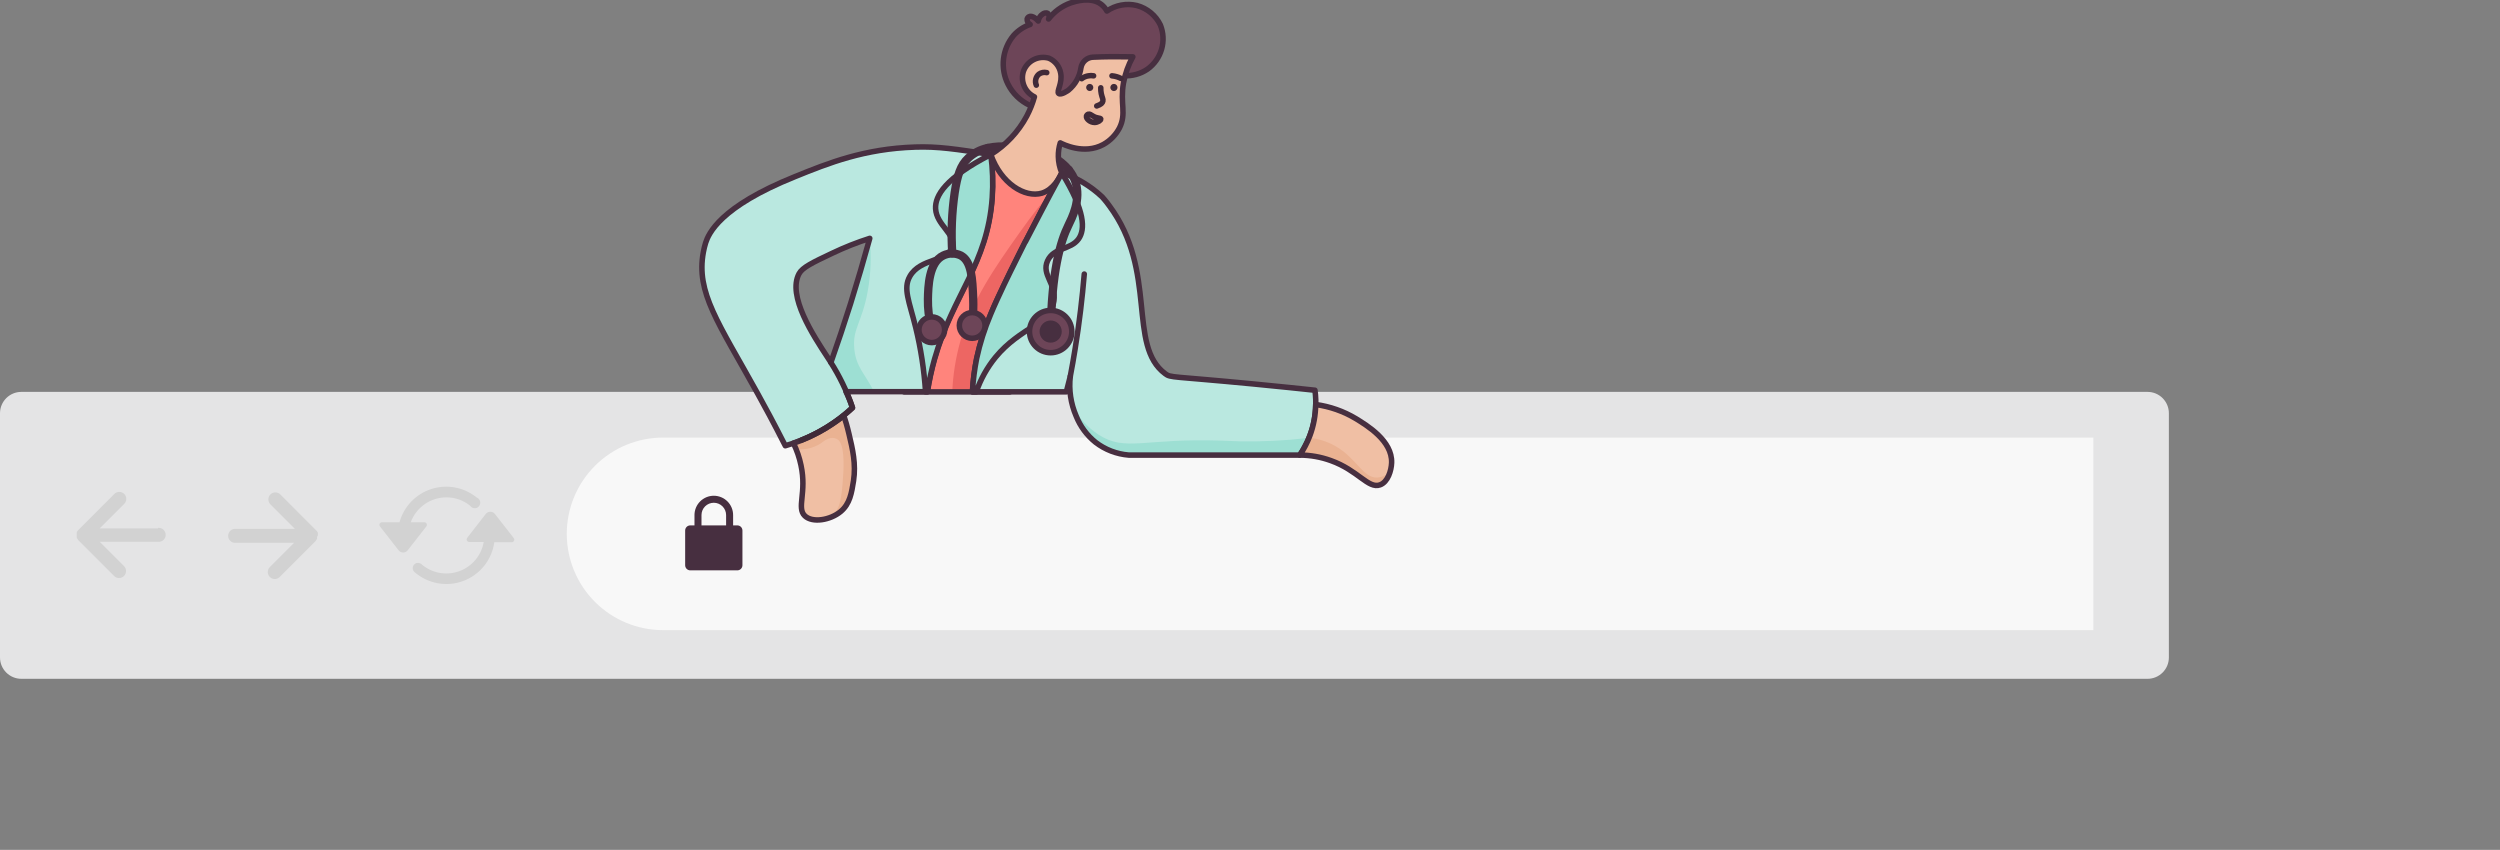 <svg width="453" height="154" viewBox="0 0 453 154" fill="none" xmlns="http://www.w3.org/2000/svg">
<rect x="0" y="0" width="453" height="154" fill="#808080" stroke="none"/>
<g clip-path="url(#clip0_2_2)">
<path d="M389.13 71.01H3.87C1.733 71.01 0 72.743 0 74.88V119.13C0 121.267 1.733 123 3.87 123H389.13C391.267 123 393 121.267 393 119.13V74.88C393 72.743 391.267 71.01 389.13 71.01Z" fill="#E4E4E5"/>
<path d="M120.14 79.29H379.32V114.18H120.14C115.515 114.177 111.081 112.339 107.811 109.069C104.541 105.799 102.703 101.365 102.7 96.74V96.74C102.7 94.448 103.151 92.179 104.028 90.062C104.905 87.945 106.191 86.021 107.811 84.401C109.431 82.781 111.355 81.495 113.472 80.618C115.589 79.741 117.858 79.29 120.15 79.29H120.14Z" fill="#F8F8F8"/>
<path d="M133.6 95.2H132.84V93.33C132.84 92.402 132.471 91.511 131.815 90.855C131.158 90.199 130.268 89.83 129.34 89.83C128.412 89.83 127.521 90.199 126.865 90.855C126.209 91.511 125.84 92.402 125.84 93.33V95.2H125.08C124.833 95.2 124.597 95.298 124.422 95.472C124.248 95.647 124.15 95.883 124.15 96.13V102.42C124.15 102.667 124.248 102.903 124.422 103.078C124.597 103.252 124.833 103.35 125.08 103.35H133.6C133.847 103.35 134.083 103.252 134.258 103.078C134.432 102.903 134.53 102.667 134.53 102.42V96.13C134.53 95.883 134.432 95.647 134.258 95.472C134.083 95.298 133.847 95.2 133.6 95.2ZM127.11 93.33C127.11 92.739 127.345 92.171 127.763 91.753C128.181 91.335 128.749 91.1 129.34 91.1C129.931 91.1 130.499 91.335 130.917 91.753C131.335 92.171 131.57 92.739 131.57 93.33V95.2H127.11V93.33Z" fill="#472F40"/>
<path d="M57.6 97C57.605 96.94 57.605 96.88 57.6 96.82C57.6 96.76 57.6 96.7 57.6 96.63C57.594 96.594 57.594 96.556 57.6 96.52C57.6 96.52 57.6 96.52 57.6 96.52C57.6 96.52 57.53 96.41 57.5 96.36L57.39 96.2L50.76 89.56C50.519 89.336 50.2 89.214 49.87 89.221C49.541 89.227 49.227 89.362 48.995 89.595C48.763 89.829 48.63 90.143 48.626 90.472C48.621 90.802 48.745 91.12 48.97 91.36L53.44 95.83H42.72C42.544 95.814 42.367 95.835 42.2 95.892C42.033 95.948 41.88 96.039 41.75 96.158C41.62 96.277 41.516 96.422 41.445 96.583C41.374 96.744 41.337 96.919 41.337 97.095C41.337 97.271 41.374 97.446 41.445 97.607C41.516 97.768 41.62 97.913 41.75 98.032C41.88 98.151 42.033 98.242 42.2 98.298C42.367 98.355 42.544 98.376 42.72 98.36H53.29L48.82 102.83C48.614 103.073 48.507 103.385 48.52 103.703C48.533 104.022 48.665 104.324 48.891 104.549C49.116 104.775 49.418 104.907 49.736 104.92C50.055 104.933 50.367 104.826 50.61 104.62L57.24 97.99V97.94L57.35 97.79C57.35 97.79 57.42 97.69 57.45 97.63C57.48 97.57 57.45 97.63 57.45 97.58C57.445 97.54 57.445 97.5 57.45 97.46C57.45 97.4 57.45 97.34 57.45 97.27C57.513 97.188 57.563 97.097 57.6 97Z" fill="#D2D2D2"/>
<path d="M28.64 95.74H18.07L22.54 91.27C22.765 91.03 22.889 90.712 22.884 90.382C22.88 90.053 22.747 89.739 22.515 89.505C22.283 89.272 21.969 89.137 21.64 89.131C21.31 89.124 20.991 89.246 20.75 89.47L14.12 96.11L14.01 96.27C13.971 96.32 13.937 96.373 13.91 96.43V96.43C13.916 96.466 13.916 96.504 13.91 96.54C13.906 96.603 13.906 96.667 13.91 96.73C13.897 96.85 13.897 96.97 13.91 97.09C13.904 97.153 13.904 97.217 13.91 97.28C13.915 97.32 13.915 97.36 13.91 97.4V97.45C13.937 97.507 13.971 97.561 14.01 97.61L14.12 97.76V97.81L20.75 104.44C20.993 104.646 21.305 104.753 21.623 104.74C21.942 104.727 22.244 104.595 22.469 104.369C22.695 104.144 22.827 103.842 22.84 103.523C22.853 103.205 22.746 102.893 22.54 102.65L18.07 98.18H28.64C28.816 98.196 28.992 98.174 29.16 98.118C29.326 98.062 29.48 97.971 29.61 97.852C29.74 97.733 29.844 97.588 29.915 97.427C29.986 97.266 30.023 97.091 30.023 96.915C30.023 96.739 29.986 96.564 29.915 96.403C29.844 96.242 29.74 96.097 29.61 95.978C29.48 95.859 29.326 95.768 29.16 95.712C28.992 95.656 28.816 95.634 28.64 95.65V95.74Z" fill="#D2D2D2"/>
<path d="M93.05 97.45L89.68 93.13C89.582 93.003 89.456 92.901 89.312 92.83C89.168 92.76 89.01 92.723 88.85 92.723C88.69 92.723 88.532 92.76 88.388 92.83C88.244 92.901 88.118 93.003 88.02 93.13L84.66 97.45C84.606 97.519 84.572 97.603 84.562 97.69C84.553 97.778 84.569 97.867 84.607 97.946C84.646 98.025 84.706 98.092 84.781 98.138C84.856 98.185 84.942 98.21 85.03 98.21H87.65C87.441 99.413 86.915 100.539 86.127 101.473C85.339 102.406 84.317 103.112 83.165 103.519C82.014 103.927 80.775 104.02 79.575 103.79C78.376 103.56 77.259 103.014 76.34 102.21C76.149 102.052 75.904 101.975 75.658 101.995C75.411 102.015 75.182 102.13 75.019 102.317C74.856 102.503 74.772 102.746 74.785 102.993C74.799 103.24 74.908 103.472 75.09 103.64C76.28 104.687 77.731 105.391 79.29 105.679C80.849 105.967 82.456 105.827 83.941 105.274C85.427 104.721 86.734 103.776 87.725 102.539C88.716 101.302 89.354 99.82 89.57 98.25H92.68C92.776 98.257 92.871 98.236 92.954 98.187C93.037 98.138 93.103 98.066 93.143 97.979C93.184 97.892 93.196 97.794 93.18 97.7C93.163 97.605 93.118 97.518 93.05 97.45V97.45Z" fill="#D2D2D2"/>
<path d="M86.39 90.16C85.259 89.237 83.916 88.612 82.482 88.339C81.048 88.067 79.569 88.157 78.179 88.601C76.788 89.045 75.531 89.829 74.52 90.882C73.509 91.934 72.777 93.223 72.39 94.63H69.23C69.141 94.628 69.053 94.651 68.977 94.697C68.901 94.743 68.839 94.81 68.799 94.89C68.76 94.969 68.743 95.059 68.752 95.147C68.761 95.236 68.795 95.32 68.85 95.39L72.22 99.71C72.318 99.837 72.444 99.939 72.588 100.01C72.732 100.08 72.89 100.117 73.05 100.117C73.21 100.117 73.368 100.08 73.512 100.01C73.656 99.939 73.782 99.837 73.88 99.71L77.25 95.39C77.304 95.321 77.338 95.237 77.347 95.15C77.357 95.062 77.341 94.974 77.303 94.894C77.264 94.815 77.204 94.748 77.129 94.701C77.055 94.655 76.968 94.63 76.88 94.63H74.43C74.915 93.309 75.793 92.168 76.946 91.362C78.1 90.555 79.473 90.122 80.88 90.12C82.449 90.115 83.971 90.652 85.19 91.64C85.276 91.772 85.392 91.881 85.529 91.959C85.666 92.037 85.819 92.082 85.976 92.09C86.133 92.098 86.29 92.069 86.433 92.005C86.577 91.941 86.704 91.844 86.803 91.721C86.902 91.599 86.971 91.455 87.004 91.301C87.037 91.147 87.033 90.988 86.993 90.836C86.953 90.684 86.877 90.543 86.772 90.426C86.668 90.308 86.537 90.217 86.39 90.16V90.16Z" fill="#D2D2D2"/>
<path d="M192.39 31.3C191.5 34.52 190.17 39.48 188.74 45.62C186.74 54.21 185.06 59.31 183.64 67.2C183.35 68.8 183.13 70.13 182.99 71.01H163.83C164.15 69.62 164.6 67.74 165.23 65.53C165.23 65.53 165.69 63.94 166.23 62.26C168.881 53.733 171.996 45.357 175.56 37.17L179.56 27.95L180.29 28.06C184.415 28.764 188.465 29.849 192.39 31.3V31.3Z" fill="#FF847C"/>
<path d="M191.09 30.82H191C190.541 31.043 190.093 31.29 189.66 31.56C189.19 31.86 189.07 31.88 189.01 32C188.66 32.62 189.94 34 190.59 34.6C189.07 36.39 187 38.96 184.72 42.19C180.22 48.56 176.17 54.31 174.03 61.77C173.179 64.779 172.683 67.876 172.55 71H183C183.14 70.12 183.36 68.79 183.65 67.19C185.07 59.3 186.76 54.19 188.75 45.61C189.589 40.748 190.809 35.96 192.4 31.29L191.09 30.82Z" fill="#ED6663"/>
<path d="M192.39 31.3C191.5 34.52 190.17 39.48 188.74 45.62C186.74 54.21 185.06 59.31 183.64 67.2C183.35 68.8 183.13 70.13 182.99 71.01H163.83C164.15 69.62 164.6 67.74 165.23 65.53C165.23 65.53 165.69 63.94 166.23 62.26C168.881 53.733 171.996 45.357 175.56 37.17L179.56 27.95L180.29 28.06C184.415 28.764 188.465 29.849 192.39 31.3V31.3Z" stroke="#472F40" stroke-linecap="round" stroke-linejoin="round"/>
<path d="M179.53 28C173.18 27 169.86 26.51 165.84 26.65C156.62 26.94 150.1 29.55 144.09 31.99C130.37 37.5 128.39 42.38 127.86 44C127.69 44.551 127.554 45.112 127.45 45.68C126.08 53.03 130.15 58.41 137.3 71.34C138.49 73.48 140.25 76.73 142.3 80.77C143.1 80.54 144 80.23 144.95 79.86C148.469 78.475 151.695 76.44 154.46 73.86C154.3 73.36 154.12 72.86 153.89 72.29C153.66 71.72 153.49 71.37 153.29 70.97H168.03C168.338 68.946 168.769 66.942 169.32 64.97C172.66 53.23 178.91 47.87 179.77 35.72C179.948 33.145 179.867 30.559 179.53 28V28ZM154.13 55C152.98 58.65 151.78 62.21 150.56 65.68L149.99 64.8C147.36 60.8 142.63 53.61 144.79 49.59C145.39 48.47 147.19 47.59 150.79 45.89C152.996 44.836 155.271 43.934 157.6 43.19C156.533 47.063 155.377 51 154.13 55Z" fill="#BAE8E0"/>
<path d="M157.24 52.73C157.802 49.589 157.919 46.384 157.59 43.21C157.303 44.29 157.003 45.37 156.69 46.45L156.32 47.75C156.24 48 156.17 48.24 156.1 48.49C156.03 48.74 155.91 49.15 155.81 49.49C155.783 49.605 155.749 49.718 155.71 49.83C155.58 50.29 155.44 50.76 155.3 51.22L154.64 53.39C154.51 53.8 154.39 54.21 154.26 54.62C154.26 54.76 154.17 54.9 154.13 55.04L153.2 57.93V58.03L153.09 58.36L152.67 59.62C152.51 60.1 152.36 60.57 152.2 61.04L152.05 61.48C151.96 61.75 151.87 62.03 151.77 62.3C151.38 63.45 150.99 64.59 150.59 65.72C151.637 67.371 152.556 69.099 153.34 70.89L153.39 71.03H158.39C156.78 67.73 155.11 66.58 154.8 63.2C154.44 59.5 156.2 58.52 157.24 52.73Z" fill="#9DDFD3"/>
<path d="M182.89 26.61C181.591 26.467 180.277 26.535 179 26.81" stroke="#472F40" stroke-width="1.5" stroke-linecap="round" stroke-linejoin="round"/>
<path d="M190.74 28.4C191.857 29.008 192.85 29.818 193.67 30.79" stroke="#472F40" stroke-width="1.5" stroke-linecap="round" stroke-linejoin="round"/>
<path d="M203.57 13.71C205.115 13.819 206.651 13.403 207.93 12.53C209.156 11.648 210.052 10.382 210.474 8.932C210.896 7.482 210.821 5.932 210.26 4.53C209.845 3.67 209.25 2.909 208.515 2.3C207.78 1.691 206.922 1.248 206 1C205.075 0.777 204.114 0.751 203.179 0.923C202.243 1.095 201.355 1.462 200.57 2C200.32 1.54 199.98 1.135 199.57 0.81C197.65 -0.69 194.76 0.28 194 0.53C192.416 1.098 191.028 2.108 190 3.44C190.083 3.28 190.116 3.098 190.092 2.92C190.069 2.741 189.992 2.573 189.87 2.44C189.54 2.2 189.05 2.44 188.92 2.56C188.708 2.701 188.528 2.885 188.392 3.101C188.255 3.316 188.166 3.558 188.13 3.81C187.54 3.12 186.86 2.81 186.45 3.03C186.37 3.07 186.3 3.126 186.243 3.195C186.186 3.264 186.144 3.344 186.12 3.43C186.098 3.632 186.138 3.836 186.234 4.014C186.331 4.193 186.479 4.338 186.66 4.43C185.507 4.833 184.475 5.521 183.66 6.43C182.649 7.645 182.015 9.13 181.838 10.7C181.66 12.271 181.946 13.86 182.66 15.27C183.502 16.931 184.87 18.267 186.55 19.07C188.901 20.304 191.577 20.779 194.21 20.43C200.14 19.48 203.18 14.4 203.57 13.71Z" fill="#6D4558"/>
<path d="M203.57 13.71C205.115 13.819 206.651 13.403 207.93 12.53C209.156 11.648 210.052 10.382 210.474 8.932C210.896 7.482 210.821 5.932 210.26 4.53C209.845 3.67 209.25 2.909 208.515 2.3C207.78 1.691 206.922 1.248 206 1C205.075 0.777 204.114 0.751 203.179 0.923C202.243 1.095 201.355 1.462 200.57 2C200.32 1.54 199.98 1.135 199.57 0.81C197.65 -0.69 194.76 0.28 194 0.53C192.416 1.098 191.028 2.108 190 3.44C190.083 3.28 190.116 3.098 190.092 2.92C190.069 2.741 189.992 2.573 189.87 2.44C189.54 2.2 189.05 2.44 188.92 2.56C188.708 2.701 188.528 2.885 188.392 3.101C188.255 3.316 188.166 3.558 188.13 3.81C187.54 3.12 186.86 2.81 186.45 3.03C186.37 3.07 186.3 3.126 186.243 3.195C186.186 3.264 186.144 3.344 186.12 3.43C186.098 3.632 186.138 3.836 186.234 4.014C186.331 4.193 186.479 4.338 186.66 4.43C185.507 4.833 184.475 5.521 183.66 6.43C182.649 7.645 182.015 9.13 181.838 10.7C181.66 12.271 181.946 13.86 182.66 15.27C183.502 16.931 184.87 18.267 186.55 19.07C188.901 20.304 191.577 20.779 194.21 20.43C200.14 19.48 203.18 14.4 203.57 13.71Z" stroke="#472F40" stroke-linecap="round" stroke-linejoin="round"/>
<path d="M237.81 77.51C237.315 79.271 236.542 80.942 235.52 82.46H204.52C202.339 82.285 200.255 81.483 198.52 80.15C196.955 78.894 195.742 77.254 195 75.39C194.015 73.119 193.649 70.628 193.94 68.17L193.22 71H176.22C176.318 68.96 176.575 66.93 176.99 64.93C177.587 62.161 178.447 59.455 179.56 56.85C180.37 54.85 181.3 52.92 183.14 49.12C184.38 46.58 185.37 44.64 185.8 43.79C187.36 40.72 189.56 36.49 192.41 31.29C195.12 32.212 197.602 33.702 199.69 35.66C199.91 35.9 200.12 36.15 200.12 36.15C200.45 36.54 200.72 36.89 201 37.28C209.84 49.19 204.21 62.58 211.14 67.72C212.14 68.48 212.22 68.14 227.08 69.57C231.8 70.02 235.68 70.44 238.27 70.71C238.574 72.985 238.418 75.297 237.81 77.51V77.51Z" fill="#BAE8E0"/>
<path d="M237.19 79.32C236.42 79.42 235.24 79.55 233.8 79.68C229.699 80.015 225.579 80.072 221.47 79.85C207.27 79.33 203.99 81.95 199.05 78.75C197.123 77.476 195.526 75.762 194.39 73.75C194.558 74.319 194.762 74.877 195 75.42C195.742 77.284 196.955 78.924 198.52 80.18C200.255 81.513 202.339 82.315 204.52 82.49H235.52C236.182 81.492 236.742 80.43 237.19 79.32Z" fill="#9DDFD3"/>
<path d="M179.53 28C173.18 27 169.86 26.51 165.84 26.65C156.62 26.94 150.1 29.55 144.09 31.99C130.37 37.5 128.39 42.38 127.86 44C127.69 44.551 127.554 45.112 127.45 45.68C126.08 53.03 130.15 58.41 137.3 71.34C138.49 73.48 140.25 76.73 142.3 80.77C143.1 80.54 144 80.23 144.95 79.86C148.469 78.475 151.695 76.44 154.46 73.86C154.3 73.36 154.12 72.86 153.89 72.29C153.66 71.72 153.49 71.37 153.29 70.97H168.03C168.338 68.946 168.769 66.942 169.32 64.97C172.66 53.23 178.91 47.87 179.77 35.72C179.948 33.145 179.867 30.559 179.53 28V28ZM154.13 55C152.98 58.65 151.78 62.21 150.56 65.68L149.99 64.8C147.36 60.8 142.63 53.61 144.79 49.59C145.39 48.47 147.19 47.59 150.79 45.89C152.996 44.836 155.271 43.934 157.6 43.19C156.533 47.063 155.377 51 154.13 55Z" stroke="#472F40" stroke-linecap="round" stroke-linejoin="round"/>
<path d="M237.81 77.51C237.315 79.271 236.542 80.942 235.52 82.46H204.52C202.339 82.285 200.255 81.483 198.52 80.15C196.955 78.894 195.742 77.254 195 75.39C194.015 73.119 193.649 70.628 193.94 68.17L193.22 71H176.22C176.318 68.96 176.575 66.93 176.99 64.93C177.587 62.161 178.447 59.455 179.56 56.85C180.37 54.85 181.3 52.92 183.14 49.12C184.38 46.58 185.37 44.64 185.8 43.79C187.36 40.72 189.56 36.49 192.41 31.29C195.12 32.212 197.602 33.702 199.69 35.66C199.91 35.9 200.12 36.15 200.12 36.15C200.45 36.54 200.72 36.89 201 37.28C209.84 49.19 204.21 62.58 211.14 67.72C212.14 68.48 212.22 68.14 227.08 69.57C231.8 70.02 235.68 70.44 238.27 70.71C238.574 72.985 238.418 75.297 237.81 77.51V77.51Z" stroke="#472F40" stroke-linecap="round" stroke-linejoin="round"/>
<path d="M235.52 82.46C237.44 82.466 239.345 82.804 241.15 83.46C246.07 85.21 247.93 88.62 250.05 87.86C251.49 87.35 252.11 85.25 252.16 83.86C252.31 79.86 247.67 77.08 245.69 75.86C243.459 74.521 240.978 73.65 238.4 73.3C238.382 75.248 238.02 77.178 237.33 79C236.864 80.22 236.257 81.381 235.52 82.46V82.46Z" fill="#F0BFA4"/>
<path d="M249.55 86.53C246.95 86.64 245.83 83 241.92 80.8C240.463 79.991 238.858 79.484 237.2 79.31V79.31C236.755 80.415 236.195 81.471 235.53 82.46C237.45 82.466 239.355 82.804 241.16 83.46C246.08 85.21 247.94 88.62 250.06 87.86C250.535 87.624 250.95 87.282 251.272 86.861C251.595 86.44 251.816 85.95 251.92 85.43C251.294 86.078 250.449 86.47 249.55 86.53V86.53Z" fill="#EAB292"/>
<path d="M235.52 82.46C237.44 82.466 239.345 82.804 241.15 83.46C246.07 85.21 247.93 88.62 250.05 87.86C251.49 87.35 252.11 85.25 252.16 83.86C252.31 79.86 247.67 77.08 245.69 75.86C243.459 74.521 240.978 73.65 238.4 73.3C238.382 75.248 238.02 77.178 237.33 79C236.864 80.22 236.257 81.381 235.52 82.46V82.46Z" stroke="#472F40" stroke-linecap="round" stroke-linejoin="round"/>
<path d="M192.39 31.3C191.997 30.369 191.787 29.371 191.77 28.36C191.754 27.523 191.872 26.689 192.12 25.89C192.56 26.12 196.43 28.1 199.93 26.18C201.174 25.484 202.188 24.442 202.85 23.18C204.16 20.55 202.93 18.79 203.57 15.06C203.866 13.389 204.441 11.78 205.27 10.3C203.5 10.3 201.64 10.24 199.7 10.3L197.82 10.37C197.353 10.395 196.909 10.578 196.56 10.889C196.212 11.199 195.979 11.62 195.9 12.08C195.714 13.749 194.886 15.281 193.59 16.35C193.52 16.4 192.27 17.29 191.83 16.94C191.39 16.59 192.58 15.04 192.18 13.18C192.068 12.603 191.818 12.062 191.45 11.604C191.082 11.146 190.609 10.784 190.07 10.55C189.14 10.28 188.143 10.377 187.282 10.819C186.421 11.262 185.762 12.017 185.44 12.93C185.165 13.812 185.216 14.763 185.583 15.611C185.95 16.459 186.609 17.147 187.44 17.55C187.098 18.763 186.628 19.936 186.04 21.05C184.515 23.896 182.27 26.292 179.53 28C181.38 33.29 185.74 35.9 188.79 35C190.88 34.35 192 32.2 192.39 31.3Z" fill="#F0BFA4"/>
<path d="M192.39 31.3C191.997 30.369 191.787 29.371 191.77 28.36C191.754 27.523 191.872 26.689 192.12 25.89C192.56 26.12 196.43 28.1 199.93 26.18C201.174 25.484 202.188 24.442 202.85 23.18C204.16 20.55 202.93 18.79 203.57 15.06C203.866 13.389 204.441 11.78 205.27 10.3C203.5 10.3 201.64 10.24 199.7 10.3L198.02 10.36C197.498 10.388 197.002 10.593 196.612 10.94C196.221 11.287 195.96 11.755 195.87 12.27C195.652 13.869 194.838 15.327 193.59 16.35C193.52 16.4 192.27 17.29 191.83 16.94C191.39 16.59 192.58 15.04 192.18 13.18C192.068 12.603 191.818 12.062 191.45 11.604C191.082 11.146 190.609 10.784 190.07 10.55C189.14 10.28 188.143 10.377 187.282 10.819C186.421 11.262 185.762 12.017 185.44 12.93C185.165 13.812 185.216 14.763 185.583 15.611C185.95 16.459 186.609 17.147 187.44 17.55C187.098 18.763 186.628 19.936 186.04 21.05C184.515 23.896 182.27 26.292 179.53 28C181.38 33.29 185.74 35.9 188.79 35C190.88 34.35 192 32.2 192.39 31.3Z" stroke="#472F40" stroke-linecap="round" stroke-linejoin="round"/>
<path d="M179.53 28C171.31 32.22 169.4 35.47 169.53 37.83C169.71 40.83 173.16 42.33 172.53 44.7C171.79 47.48 166.77 46.7 164.86 50.08C163.61 52.31 164.74 54.53 165.92 59.32C166.857 63.153 167.456 67.062 167.71 71H168.05C168.13 70.51 168.21 70.05 168.29 69.6C168.29 69.46 168.34 69.32 168.37 69.18C168.45 68.78 168.53 68.38 168.61 68L168.76 67.36C168.82 67.07 168.89 66.77 168.96 66.5C169.08 66 169.21 65.5 169.34 65.07C172.68 53.33 178.93 47.97 179.79 35.82C179.968 33.211 179.881 30.591 179.53 28V28Z" fill="#9DDFD3"/>
<path d="M179.53 28C171.31 32.22 169.4 35.47 169.53 37.83C169.71 40.83 173.16 42.33 172.53 44.7C171.79 47.48 166.77 46.7 164.86 50.08C163.61 52.31 164.74 54.53 165.92 59.32C166.857 63.153 167.456 67.062 167.71 71H168.05C168.13 70.51 168.21 70.05 168.29 69.6C168.29 69.46 168.34 69.32 168.37 69.18C168.45 68.78 168.53 68.38 168.61 68L168.76 67.36C168.82 67.07 168.89 66.77 168.96 66.5C169.08 66 169.21 65.5 169.34 65.07C172.68 53.33 178.93 47.97 179.79 35.82C179.968 33.211 179.881 30.591 179.53 28V28Z" stroke="#472F40" stroke-linecap="round" stroke-linejoin="round"/>
<path d="M185.77 43.81C184.77 45.81 183.9 47.56 183.09 49.2L181.93 51.59C180.99 53.59 180.18 55.32 179.51 56.94C178.41 59.52 177.56 62.199 176.97 64.94V64.94C176.59 66.865 176.336 68.812 176.21 70.77C176.215 70.847 176.215 70.923 176.21 71H176.9C177.684 68.721 178.866 66.598 180.39 64.73C184.87 59.28 190.39 58.73 190.96 54.51C191.41 51.39 188.68 49.79 189.81 47.28C190.94 44.77 193.99 45.33 195.45 43.28C196.64 41.57 196.66 38.28 192.4 31.34C189.55 36.54 187.4 40.77 185.79 43.84L185.77 43.81Z" fill="#9DDFD3"/>
<path d="M185.77 43.81C184.77 45.81 183.9 47.56 183.09 49.2L181.93 51.59C180.99 53.59 180.18 55.32 179.51 56.94C178.41 59.52 177.56 62.199 176.97 64.94V64.94C176.59 66.865 176.336 68.812 176.21 70.77C176.215 70.847 176.215 70.923 176.21 71H176.9C177.684 68.721 178.866 66.598 180.39 64.73C184.87 59.28 190.39 58.73 190.96 54.51C191.41 51.39 188.68 49.79 189.81 47.28C190.94 44.77 193.99 45.33 195.45 43.28C196.64 41.57 196.66 38.28 192.4 31.34C189.55 36.54 187.4 40.77 185.79 43.84L185.77 43.81Z" stroke="#472F40" stroke-linecap="round" stroke-linejoin="round"/>
<path d="M197.46 16.5C197.819 16.5 198.11 16.209 198.11 15.85C198.11 15.491 197.819 15.2 197.46 15.2C197.101 15.2 196.81 15.491 196.81 15.85C196.81 16.209 197.101 16.5 197.46 16.5Z" fill="#402A38"/>
<path d="M201.84 16.5C202.199 16.5 202.49 16.209 202.49 15.85C202.49 15.491 202.199 15.2 201.84 15.2C201.481 15.2 201.19 15.491 201.19 15.85C201.19 16.209 201.481 16.5 201.84 16.5Z" fill="#402A38"/>
<path d="M199.46 15.91C199.448 16.266 199.478 16.622 199.55 16.97C199.7 17.7 199.93 17.97 199.84 18.32C199.75 18.67 199.55 18.91 198.73 19.2" stroke="#402A38" stroke-linecap="round" stroke-linejoin="round"/>
<path d="M198 21C197.68 20.81 197.45 20.61 197.2 20.69C197.116 20.717 197.041 20.765 196.981 20.83C196.922 20.895 196.88 20.974 196.86 21.06C196.78 21.51 197.54 22.19 198.33 22.19C198.91 22.19 199.49 21.81 199.46 21.57C199.43 21.33 198.81 21.52 198 21Z" stroke="#402A38" stroke-linecap="round" stroke-linejoin="round"/>
<path d="M196 14.26C196.357 13.98 196.781 13.801 197.23 13.74C197.537 13.68 197.853 13.68 198.16 13.74" stroke="#402A38" stroke-linecap="round" stroke-linejoin="round"/>
<path d="M203.12 14.22C202.882 14.091 202.63 13.987 202.37 13.91C202.084 13.822 201.789 13.765 201.49 13.74" stroke="#402A38" stroke-linecap="round" stroke-linejoin="round"/>
<path d="M189.67 13.16C189.429 13.101 189.179 13.095 188.936 13.142C188.692 13.188 188.462 13.287 188.26 13.43C187.974 13.666 187.772 13.989 187.686 14.35C187.599 14.71 187.632 15.09 187.78 15.43" stroke="#402A38" stroke-linecap="round" stroke-linejoin="round"/>
<path d="M143.77 80.31C144.394 81.58 144.854 82.924 145.14 84.31C146.21 89.31 144.31 91.99 145.83 93.47C147.21 94.8 150.44 94.25 152.31 92.71C154.03 91.29 154.31 89.26 154.66 87.13C155.12 84.05 154.5 81.43 153.83 78.61C153.51 77.23 153.16 76.09 152.9 75.32C150.165 77.497 147.077 79.188 143.77 80.32V80.31Z" fill="#F0BFA4"/>
<path d="M153.83 78.56C153.51 77.18 153.16 76.04 152.9 75.27C150.165 77.447 147.077 79.138 143.77 80.27C143.92 80.59 144.09 80.96 144.27 81.38C145.808 81.557 147.36 81.204 148.67 80.38C149.19 80.01 150.15 79.17 151.18 79.38C151.39 79.427 151.59 79.512 151.77 79.63C152.26 79.95 153.27 81.09 152.67 87.71C152.37 91.11 151.98 92.24 151.05 93.09C150.588 93.499 150.047 93.809 149.46 94C150.5 93.773 151.475 93.311 152.31 92.65C154.03 91.23 154.31 89.2 154.66 87.07C155.12 84 154.5 81.38 153.83 78.56Z" fill="#EAB292"/>
<path d="M143.77 80.31C144.394 81.58 144.854 82.924 145.14 84.31C146.21 89.31 144.31 91.99 145.83 93.47C147.21 94.8 150.44 94.25 152.31 92.71C154.03 91.29 154.31 89.26 154.66 87.13C155.12 84.05 154.5 81.43 153.83 78.61C153.51 77.23 153.16 76.09 152.9 75.32C150.165 77.497 147.077 79.188 143.77 80.32V80.31Z" stroke="#472F40" stroke-linecap="round" stroke-linejoin="round"/>
<path d="M193.94 68.17C194.25 66.54 194.55 64.88 194.82 63.17C195.58 58.48 196.11 53.96 196.47 49.66" stroke="#472F40" stroke-linecap="round" stroke-linejoin="round"/>
<path d="M179 26.81C177.687 27.085 176.472 27.706 175.48 28.61C174.01 29.98 173.48 31.76 172.99 34.9C172.46 38.541 172.312 42.228 172.55 45.9" stroke="#472F40" stroke-width="1.5" stroke-linecap="round" stroke-linejoin="round"/>
<path d="M168.74 59.24C168.312 57.592 168.11 55.893 168.14 54.19C168.19 51.94 168.29 47.55 170.92 46.3C171.417 46.059 171.962 45.933 172.515 45.933C173.068 45.933 173.613 46.059 174.11 46.3C176.06 47.37 176.19 50.48 176.34 54.01C176.402 55.548 176.348 57.09 176.18 58.62" stroke="#472F40" stroke-width="1.5" stroke-linecap="round" stroke-linejoin="round"/>
<path d="M176.16 61.3C177.447 61.3 178.49 60.257 178.49 58.97C178.49 57.683 177.447 56.64 176.16 56.64C174.873 56.64 173.83 57.683 173.83 58.97C173.83 60.257 174.873 61.3 176.16 61.3Z" fill="#6D4558"/>
<path d="M193.67 30.79C194.159 31.388 194.544 32.064 194.81 32.79C196.03 36.17 194.13 39.69 193.61 40.79C192.12 43.79 190.56 49.23 190.38 60.22" stroke="#472F40" stroke-width="1.5" stroke-linecap="round" stroke-linejoin="round"/>
<path d="M190.38 63.91C192.495 63.91 194.21 62.195 194.21 60.08C194.21 57.965 192.495 56.25 190.38 56.25C188.265 56.25 186.55 57.965 186.55 60.08C186.55 62.195 188.265 63.91 190.38 63.91Z" fill="#6D4558"/>
<path d="M190.38 62.09C191.49 62.09 192.39 61.19 192.39 60.08C192.39 58.97 191.49 58.07 190.38 58.07C189.27 58.07 188.37 58.97 188.37 60.08C188.37 61.19 189.27 62.09 190.38 62.09Z" fill="#472F40"/>
<path d="M176.16 61.3C177.447 61.3 178.49 60.257 178.49 58.97C178.49 57.683 177.447 56.64 176.16 56.64C174.873 56.64 173.83 57.683 173.83 58.97C173.83 60.257 174.873 61.3 176.16 61.3Z" stroke="#472F40" stroke-linecap="round" stroke-linejoin="round"/>
<path d="M168.84 62.08C170.127 62.08 171.17 61.037 171.17 59.75C171.17 58.463 170.127 57.42 168.84 57.42C167.553 57.42 166.51 58.463 166.51 59.75C166.51 61.037 167.553 62.08 168.84 62.08Z" fill="#6D4558"/>
<path d="M168.84 62.08C170.127 62.08 171.17 61.037 171.17 59.75C171.17 58.463 170.127 57.42 168.84 57.42C167.553 57.42 166.51 58.463 166.51 59.75C166.51 61.037 167.553 62.08 168.84 62.08Z" stroke="#472F40" stroke-linecap="round" stroke-linejoin="round"/>
<path d="M190.38 63.91C192.495 63.91 194.21 62.195 194.21 60.08C194.21 57.965 192.495 56.25 190.38 56.25C188.265 56.25 186.55 57.965 186.55 60.08C186.55 62.195 188.265 63.91 190.38 63.91Z" stroke="#472F40" stroke-linecap="round" stroke-linejoin="round"/>
<path d="M150.56 65.7C151.326 66.907 152.024 68.155 152.65 69.44C153.356 70.885 153.967 72.375 154.48 73.9C153.442 74.865 152.335 75.754 151.17 76.56C149.297 77.855 147.285 78.935 145.17 79.78" stroke="#402A38" stroke-linecap="round" stroke-linejoin="round"/>
</g>
<defs>
<clipPath id="clip0_2_2">
<rect width="393" height="123" fill="white"/>
</clipPath>
</defs>
</svg>
